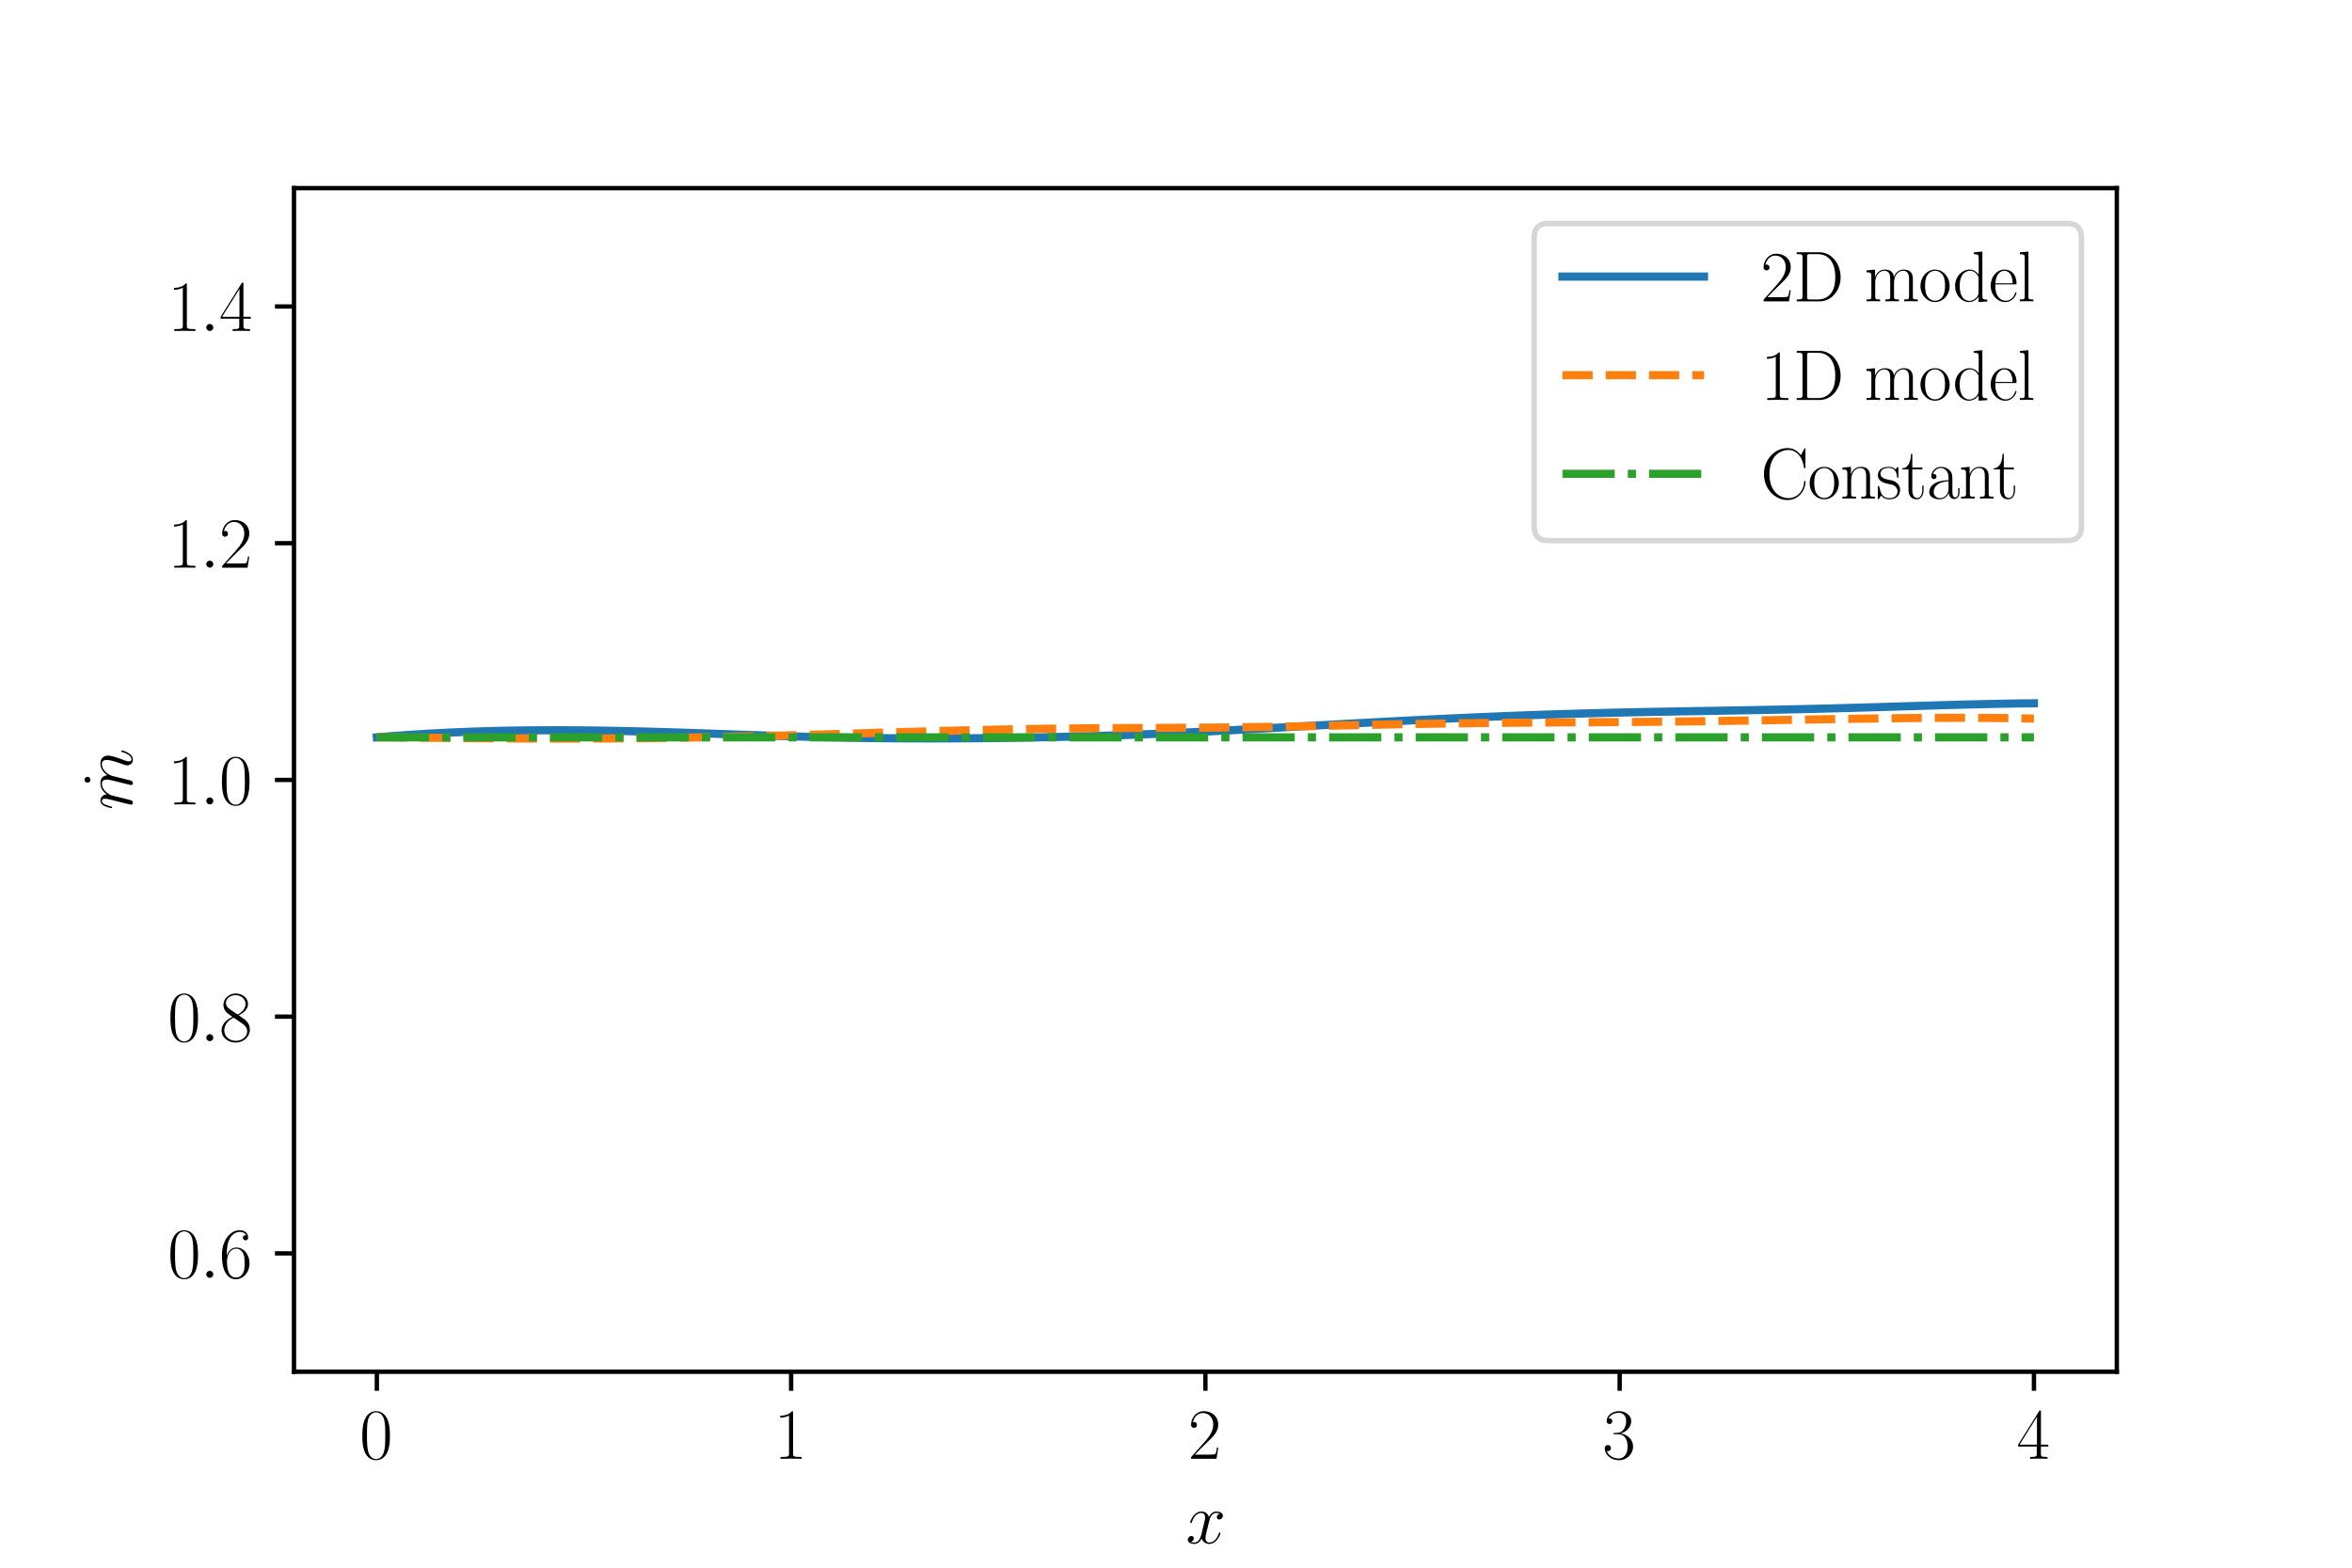<?xml version="1.0" encoding="utf-8" standalone="no"?>
<!DOCTYPE svg PUBLIC "-//W3C//DTD SVG 1.1//EN"
  "http://www.w3.org/Graphics/SVG/1.1/DTD/svg11.dtd">
<svg xmlns:xlink="http://www.w3.org/1999/xlink" width="432pt" height="288pt" viewBox="0 0 432 288" xmlns="http://www.w3.org/2000/svg" version="1.1">
 <defs>
  <style type="text/css">*{stroke-linejoin: round; stroke-linecap: butt}</style>
 </defs>
 <g id="figure_1">
  <g id="patch_1">
   <path d="M 0 288 
L 432 288 
L 432 0 
L 0 0 
z
" style="fill: #ffffff"/>
  </g>
  <g id="axes_1">
   <g id="patch_2">
    <path d="M 54 252 
L 388.8 252 
L 388.8 34.56 
L 54 34.56 
z
" style="fill: #ffffff"/>
   </g>
   <g id="matplotlib.axis_1">
    <g id="xtick_1">
     <g id="line2d_1">
      <defs>
       <path id="m8428a81f7f" d="M 0 0 
L 0 3.5 
" style="stroke: #000000; stroke-width: 0.8"/>
      </defs>
      <g>
       <use xlink:href="#m8428a81f7f" x="69.218" y="252" style="stroke: #000000; stroke-width: 0.8"/>
      </g>
     </g>
     <g id="text_1">
      <!-- $\mathdefault{0}$ -->
      <g transform="translate(66.048 267.994) scale(0.13 -0.13)">
       <defs>
        <path id="CMR17-30" d="M 2688 2038 
C 2688 2430 2682 3099 2413 3613 
C 2176 4063 1798 4224 1466 4224 
C 1158 4224 768 4082 525 3620 
C 269 3137 243 2539 243 2038 
C 243 1671 250 1112 448 623 
C 723 -39 1216 -128 1466 -128 
C 1760 -128 2208 -7 2470 604 
C 2662 1048 2688 1568 2688 2038 
z
M 1466 -26 
C 1056 -26 813 328 723 816 
C 653 1196 653 1749 653 2109 
C 653 2604 653 3015 736 3407 
C 858 3954 1216 4121 1466 4121 
C 1728 4121 2067 3947 2189 3420 
C 2272 3054 2278 2623 2278 2109 
C 2278 1691 2278 1176 2202 797 
C 2067 96 1690 -26 1466 -26 
z
" transform="scale(0.016)"/>
       </defs>
       <use xlink:href="#CMR17-30" transform="scale(0.996)"/>
      </g>
     </g>
    </g>
    <g id="xtick_2">
     <g id="line2d_2">
      <g>
       <use xlink:href="#m8428a81f7f" x="145.309" y="252" style="stroke: #000000; stroke-width: 0.8"/>
      </g>
     </g>
     <g id="text_2">
      <!-- $\mathdefault{1}$ -->
      <g transform="translate(142.139 267.994) scale(0.13 -0.13)">
       <defs>
        <path id="CMR17-31" d="M 1702 4083 
C 1702 4217 1696 4224 1606 4224 
C 1357 3927 979 3833 621 3820 
C 602 3820 570 3820 563 3808 
C 557 3795 557 3782 557 3648 
C 755 3648 1088 3686 1344 3839 
L 1344 467 
C 1344 243 1331 166 781 166 
L 589 166 
L 589 0 
C 896 6 1216 12 1523 12 
C 1830 12 2150 6 2458 0 
L 2458 166 
L 2266 166 
C 1715 166 1702 236 1702 467 
L 1702 4083 
z
" transform="scale(0.016)"/>
       </defs>
       <use xlink:href="#CMR17-31" transform="scale(0.996)"/>
      </g>
     </g>
    </g>
    <g id="xtick_3">
     <g id="line2d_3">
      <g>
       <use xlink:href="#m8428a81f7f" x="221.4" y="252" style="stroke: #000000; stroke-width: 0.8"/>
      </g>
     </g>
     <g id="text_3">
      <!-- $\mathdefault{2}$ -->
      <g transform="translate(218.23 267.994) scale(0.13 -0.13)">
       <defs>
        <path id="CMR17-32" d="M 2669 990 
L 2554 990 
C 2490 537 2438 460 2413 422 
C 2381 371 1920 371 1830 371 
L 602 371 
C 832 620 1280 1073 1824 1596 
C 2214 1966 2669 2400 2669 3033 
C 2669 3788 2067 4224 1395 4224 
C 691 4224 262 3603 262 3027 
C 262 2777 448 2745 525 2745 
C 589 2745 781 2783 781 3007 
C 781 3206 614 3264 525 3264 
C 486 3264 448 3257 422 3244 
C 544 3788 915 4057 1306 4057 
C 1862 4057 2227 3616 2227 3033 
C 2227 2477 1901 1998 1536 1583 
L 262 147 
L 262 0 
L 2515 0 
L 2669 990 
z
" transform="scale(0.016)"/>
       </defs>
       <use xlink:href="#CMR17-32" transform="scale(0.996)"/>
      </g>
     </g>
    </g>
    <g id="xtick_4">
     <g id="line2d_4">
      <g>
       <use xlink:href="#m8428a81f7f" x="297.491" y="252" style="stroke: #000000; stroke-width: 0.8"/>
      </g>
     </g>
     <g id="text_4">
      <!-- $\mathdefault{3}$ -->
      <g transform="translate(294.321 267.994) scale(0.13 -0.13)">
       <defs>
        <path id="CMR17-33" d="M 1414 2176 
C 1984 2176 2234 1673 2234 1094 
C 2234 322 1824 25 1453 25 
C 1114 25 563 193 390 691 
C 422 678 454 678 486 678 
C 640 678 755 780 755 947 
C 755 1132 614 1216 486 1216 
C 378 1216 211 1164 211 927 
C 211 335 787 -128 1466 -128 
C 2176 -128 2720 432 2720 1087 
C 2720 1718 2208 2176 1600 2246 
C 2086 2347 2554 2776 2554 3353 
C 2554 3856 2048 4224 1472 4224 
C 890 4224 378 3862 378 3347 
C 378 3123 544 3084 627 3084 
C 762 3084 877 3167 877 3334 
C 877 3500 762 3584 627 3584 
C 602 3584 570 3584 544 3571 
C 730 3999 1235 4076 1459 4076 
C 1683 4076 2106 3966 2106 3347 
C 2106 3167 2080 2851 1862 2574 
C 1670 2329 1453 2316 1242 2297 
C 1210 2297 1062 2284 1037 2284 
C 992 2278 966 2272 966 2227 
C 966 2182 973 2176 1101 2176 
L 1414 2176 
z
" transform="scale(0.016)"/>
       </defs>
       <use xlink:href="#CMR17-33" transform="scale(0.996)"/>
      </g>
     </g>
    </g>
    <g id="xtick_5">
     <g id="line2d_5">
      <g>
       <use xlink:href="#m8428a81f7f" x="373.582" y="252" style="stroke: #000000; stroke-width: 0.8"/>
      </g>
     </g>
     <g id="text_5">
      <!-- $\mathdefault{4}$ -->
      <g transform="translate(370.411 267.994) scale(0.13 -0.13)">
       <defs>
        <path id="CMR17-34" d="M 2150 4147 
C 2150 4281 2144 4288 2029 4288 
L 128 1254 
L 128 1088 
L 1779 1088 
L 1779 460 
C 1779 230 1766 166 1318 166 
L 1197 166 
L 1197 0 
C 1402 12 1747 12 1965 12 
C 2182 12 2528 12 2733 0 
L 2733 166 
L 2611 166 
C 2163 166 2150 230 2150 460 
L 2150 1088 
L 2803 1088 
L 2803 1254 
L 2150 1254 
L 2150 4147 
z
M 1798 3723 
L 1798 1254 
L 256 1254 
L 1798 3723 
z
" transform="scale(0.016)"/>
       </defs>
       <use xlink:href="#CMR17-34" transform="scale(0.996)"/>
      </g>
     </g>
    </g>
    <g id="text_6">
     <!-- $x$ -->
     <g transform="translate(217.797 283.506) scale(0.13 -0.13)">
      <defs>
       <path id="CMMI12-78" d="M 3034 2624 
C 2829 2585 2752 2431 2752 2310 
C 2752 2156 2874 2105 2963 2105 
C 3155 2105 3290 2271 3290 2444 
C 3290 2694 2982 2816 2714 2816 
C 2323 2816 2106 2451 2048 2329 
C 1901 2790 1504 2816 1389 2816 
C 736 2816 390 1993 390 1849 
C 390 1823 416 1790 461 1790 
C 512 1790 525 1829 538 1855 
C 755 2572 1184 2687 1370 2687 
C 1658 2687 1715 2438 1715 2284 
C 1715 2143 1677 1993 1600 1678 
L 1382 778 
C 1286 390 1101 64 762 64 
C 730 64 570 64 435 126 
C 666 166 717 358 717 435 
C 717 563 621 640 499 640 
C 346 640 179 505 179 300 
C 179 57 480 -64 755 -64 
C 1062 -64 1280 153 1414 415 
C 1517 64 1837 -64 2074 -64 
C 2726 -64 3072 751 3072 896 
C 3072 929 3046 955 3008 955 
C 2950 955 2944 922 2925 870 
C 2752 300 2381 64 2093 64 
C 1869 64 1747 204 1747 467 
C 1747 607 1773 712 1875 1146 
L 2099 2039 
C 2195 2425 2413 2687 2707 2687 
C 2720 2687 2899 2687 3034 2624 
z
" transform="scale(0.016)"/>
      </defs>
      <use xlink:href="#CMMI12-78" transform="scale(0.996)"/>
     </g>
    </g>
   </g>
   <g id="matplotlib.axis_2">
    <g id="ytick_1">
     <g id="line2d_6">
      <defs>
       <path id="meff8c06045" d="M 0 0 
L -3.5 0 
" style="stroke: #000000; stroke-width: 0.8"/>
      </defs>
      <g>
       <use xlink:href="#meff8c06045" x="54" y="230.256" style="stroke: #000000; stroke-width: 0.8"/>
      </g>
     </g>
     <g id="text_7">
      <!-- $\mathdefault{0.6}$ -->
      <g transform="translate(30.796 234.753) scale(0.13 -0.13)">
       <defs>
        <path id="CMMI12-3a" d="M 1178 307 
C 1178 492 1024 620 870 620 
C 685 620 557 467 557 313 
C 557 128 710 0 864 0 
C 1050 0 1178 153 1178 307 
z
" transform="scale(0.016)"/>
        <path id="CMR17-36" d="M 678 2198 
C 678 3712 1395 4076 1811 4076 
C 1946 4076 2272 4049 2400 3782 
C 2298 3782 2106 3782 2106 3558 
C 2106 3385 2246 3328 2336 3328 
C 2394 3328 2566 3353 2566 3571 
C 2566 3987 2246 4224 1805 4224 
C 1043 4224 243 3411 243 2011 
C 243 257 966 -128 1478 -128 
C 2099 -128 2688 431 2688 1295 
C 2688 2101 2170 2688 1517 2688 
C 1126 2688 838 2430 678 1979 
L 678 2198 
z
M 1478 25 
C 691 25 691 1212 691 1450 
C 691 1914 909 2585 1504 2585 
C 1613 2585 1926 2585 2138 2140 
C 2253 1889 2253 1624 2253 1302 
C 2253 954 2253 696 2118 438 
C 1978 173 1773 25 1478 25 
z
" transform="scale(0.016)"/>
       </defs>
       <use xlink:href="#CMR17-30" transform="scale(0.996)"/>
       <use xlink:href="#CMMI12-3a" transform="translate(45.69 0) scale(0.996)"/>
       <use xlink:href="#CMR17-36" transform="translate(72.788 0) scale(0.996)"/>
      </g>
     </g>
    </g>
    <g id="ytick_2">
     <g id="line2d_7">
      <g>
       <use xlink:href="#meff8c06045" x="54" y="186.768" style="stroke: #000000; stroke-width: 0.8"/>
      </g>
     </g>
     <g id="text_8">
      <!-- $\mathdefault{0.8}$ -->
      <g transform="translate(30.796 191.265) scale(0.13 -0.13)">
       <defs>
        <path id="CMR17-38" d="M 1741 2289 
C 2144 2494 2554 2803 2554 3298 
C 2554 3884 1990 4224 1472 4224 
C 890 4224 378 3800 378 3215 
C 378 3054 416 2777 666 2533 
C 730 2469 998 2276 1171 2154 
C 883 2006 211 1652 211 945 
C 211 282 838 -128 1459 -128 
C 2144 -128 2720 366 2720 1022 
C 2720 1607 2330 1877 2074 2051 
L 1741 2289 
z
M 902 2855 
C 851 2887 595 3086 595 3388 
C 595 3781 998 4076 1459 4076 
C 1965 4076 2336 3716 2336 3298 
C 2336 2700 1670 2359 1638 2359 
C 1632 2359 1626 2359 1574 2398 
L 902 2855 
z
M 2080 1536 
C 2176 1466 2483 1253 2483 861 
C 2483 385 2010 25 1472 25 
C 890 25 448 443 448 951 
C 448 1459 838 1884 1280 2083 
L 2080 1536 
z
" transform="scale(0.016)"/>
       </defs>
       <use xlink:href="#CMR17-30" transform="scale(0.996)"/>
       <use xlink:href="#CMMI12-3a" transform="translate(45.69 0) scale(0.996)"/>
       <use xlink:href="#CMR17-38" transform="translate(72.788 0) scale(0.996)"/>
      </g>
     </g>
    </g>
    <g id="ytick_3">
     <g id="line2d_8">
      <g>
       <use xlink:href="#meff8c06045" x="54" y="143.28" style="stroke: #000000; stroke-width: 0.8"/>
      </g>
     </g>
     <g id="text_9">
      <!-- $\mathdefault{1.0}$ -->
      <g transform="translate(30.796 147.777) scale(0.13 -0.13)">
       <use xlink:href="#CMR17-31" transform="scale(0.996)"/>
       <use xlink:href="#CMMI12-3a" transform="translate(45.69 0) scale(0.996)"/>
       <use xlink:href="#CMR17-30" transform="translate(72.788 0) scale(0.996)"/>
      </g>
     </g>
    </g>
    <g id="ytick_4">
     <g id="line2d_9">
      <g>
       <use xlink:href="#meff8c06045" x="54" y="99.792" style="stroke: #000000; stroke-width: 0.8"/>
      </g>
     </g>
     <g id="text_10">
      <!-- $\mathdefault{1.2}$ -->
      <g transform="translate(30.796 104.289) scale(0.13 -0.13)">
       <use xlink:href="#CMR17-31" transform="scale(0.996)"/>
       <use xlink:href="#CMMI12-3a" transform="translate(45.69 0) scale(0.996)"/>
       <use xlink:href="#CMR17-32" transform="translate(72.788 0) scale(0.996)"/>
      </g>
     </g>
    </g>
    <g id="ytick_5">
     <g id="line2d_10">
      <g>
       <use xlink:href="#meff8c06045" x="54" y="56.304" style="stroke: #000000; stroke-width: 0.8"/>
      </g>
     </g>
     <g id="text_11">
      <!-- $\mathdefault{1.4}$ -->
      <g transform="translate(30.796 60.801) scale(0.13 -0.13)">
       <use xlink:href="#CMR17-31" transform="scale(0.996)"/>
       <use xlink:href="#CMMI12-3a" transform="translate(45.69 0) scale(0.996)"/>
       <use xlink:href="#CMR17-34" transform="translate(72.788 0) scale(0.996)"/>
      </g>
     </g>
    </g>
    <g id="text_12">
     <!-- $\dot{m}$ -->
     <g transform="translate(24.278 148.826) rotate(-90) scale(0.13 -0.13)">
      <defs>
       <path id="CMR17-5f" d="M 1056 3961 
C 1056 4115 934 4224 800 4224 
C 646 4224 538 4102 538 3961 
C 538 3807 659 3699 794 3699 
C 947 3699 1056 3820 1056 3961 
z
" transform="scale(0.016)"/>
       <path id="CMMI12-6d" d="M 1318 1870 
C 1331 1909 1491 2228 1728 2432 
C 1894 2585 2112 2687 2362 2687 
C 2618 2687 2707 2496 2707 2241 
C 2707 2202 2707 2075 2630 1775 
L 2470 1117 
C 2419 925 2298 453 2285 383 
C 2259 287 2221 121 2221 95 
C 2221 6 2291 -64 2387 -64 
C 2579 -64 2611 83 2669 313 
L 3053 1838 
C 3066 1890 3398 2687 4102 2687 
C 4358 2687 4448 2496 4448 2241 
C 4448 1883 4198 1187 4058 804 
C 4000 651 3968 568 3968 453 
C 3968 166 4166 -64 4474 -64 
C 5069 -64 5293 874 5293 913 
C 5293 945 5267 970 5229 970 
C 5171 970 5165 951 5133 842 
C 4986 332 4749 64 4493 64 
C 4429 64 4326 70 4326 274 
C 4326 440 4403 645 4429 715 
C 4544 1021 4832 1775 4832 2145 
C 4832 2528 4608 2816 4122 2816 
C 3693 2816 3347 2573 3091 2196 
C 3072 2541 2861 2816 2381 2816 
C 1811 2816 1510 2413 1395 2253 
C 1376 2617 1114 2816 832 2816 
C 646 2816 499 2726 378 2483 
C 262 2253 173 1864 173 1838 
C 173 1813 198 1781 243 1781 
C 294 1781 301 1787 339 1934 
C 435 2311 557 2687 813 2687 
C 960 2687 1011 2585 1011 2394 
C 1011 2253 947 2004 902 1807 
L 723 1117 
C 698 996 627 708 595 593 
C 550 427 480 127 480 95 
C 480 6 550 -64 646 -64 
C 723 -64 813 -26 864 70 
C 877 102 934 325 966 453 
L 1107 1028 
L 1318 1870 
z
" transform="scale(0.016)"/>
      </defs>
      <use xlink:href="#CMR17-5f" transform="translate(30.228 0.006) scale(0.996)"/>
      <use xlink:href="#CMMI12-6d" transform="scale(0.996)"/>
     </g>
    </g>
   </g>
   <g id="line2d_11">
    <path d="M 69.218 135.46 
L 72.293 135.212 
L 75.367 134.992 
L 78.441 134.799 
L 81.516 134.633 
L 84.59 134.493 
L 87.664 134.379 
L 90.739 134.29 
L 93.813 134.224 
L 96.888 134.181 
L 99.962 134.159 
L 103.036 134.157 
L 106.111 134.173 
L 109.185 134.206 
L 112.26 134.254 
L 115.334 134.317 
L 118.408 134.392 
L 121.483 134.477 
L 124.557 134.572 
L 127.631 134.673 
L 130.706 134.778 
L 133.78 134.886 
L 136.855 134.993 
L 139.929 135.098 
L 143.003 135.198 
L 146.078 135.291 
L 149.152 135.376 
L 152.226 135.45 
L 155.301 135.514 
L 158.375 135.565 
L 161.45 135.605 
L 164.524 135.633 
L 167.598 135.649 
L 170.673 135.655 
L 173.747 135.65 
L 176.821 135.635 
L 179.896 135.611 
L 182.97 135.579 
L 186.045 135.539 
L 189.119 135.49 
L 192.193 135.432 
L 195.268 135.365 
L 198.342 135.29 
L 201.417 135.204 
L 204.491 135.108 
L 207.565 135.002 
L 210.64 134.885 
L 213.714 134.758 
L 216.788 134.621 
L 219.863 134.475 
L 222.937 134.321 
L 226.012 134.161 
L 229.086 133.995 
L 232.16 133.825 
L 235.235 133.653 
L 238.309 133.479 
L 241.383 133.306 
L 244.458 133.134 
L 247.532 132.963 
L 250.607 132.795 
L 253.681 132.631 
L 256.755 132.47 
L 259.83 132.313 
L 262.904 132.161 
L 265.979 132.014 
L 269.053 131.873 
L 272.127 131.738 
L 275.202 131.609 
L 278.276 131.487 
L 281.35 131.373 
L 284.425 131.267 
L 287.499 131.169 
L 290.574 131.08 
L 293.648 130.998 
L 296.722 130.923 
L 299.797 130.855 
L 302.871 130.793 
L 305.945 130.735 
L 309.02 130.681 
L 312.094 130.628 
L 315.169 130.577 
L 318.243 130.524 
L 321.317 130.469 
L 324.392 130.411 
L 327.466 130.349 
L 330.54 130.282 
L 333.615 130.21 
L 336.689 130.133 
L 339.764 130.051 
L 342.838 129.964 
L 345.912 129.875 
L 348.987 129.783 
L 352.061 129.69 
L 355.136 129.599 
L 358.21 129.51 
L 361.284 129.428 
L 364.359 129.353 
L 367.433 129.288 
L 370.507 129.236 
L 373.582 129.201 
" clip-path="url(#pad1b25dd18)" style="fill: none; stroke: #1f77b4; stroke-width: 1.5; stroke-linecap: square"/>
   </g>
   <g id="line2d_12">
    <path d="M 69.218 135.458 
L 72.293 135.482 
L 75.367 135.507 
L 78.441 135.535 
L 81.516 135.562 
L 84.59 135.589 
L 87.664 135.614 
L 90.739 135.636 
L 93.813 135.655 
L 96.888 135.67 
L 99.962 135.68 
L 103.036 135.684 
L 106.111 135.682 
L 109.185 135.674 
L 112.26 135.659 
L 115.334 135.637 
L 118.408 135.609 
L 121.483 135.572 
L 124.557 135.53 
L 127.631 135.48 
L 130.706 135.424 
L 133.78 135.361 
L 136.855 135.293 
L 139.929 135.22 
L 143.003 135.143 
L 146.078 135.062 
L 149.152 134.977 
L 152.226 134.89 
L 155.301 134.801 
L 158.375 134.71 
L 161.45 134.619 
L 164.524 134.529 
L 167.598 134.439 
L 170.673 134.352 
L 173.747 134.268 
L 176.821 134.188 
L 179.896 134.113 
L 182.97 134.044 
L 186.045 133.982 
L 189.119 133.928 
L 192.193 133.881 
L 195.268 133.842 
L 198.342 133.81 
L 201.417 133.784 
L 204.491 133.764 
L 207.565 133.748 
L 210.64 133.733 
L 213.714 133.719 
L 216.788 133.703 
L 219.863 133.684 
L 222.937 133.659 
L 226.012 133.629 
L 229.086 133.591 
L 232.16 133.547 
L 235.235 133.496 
L 238.309 133.44 
L 241.383 133.379 
L 244.458 133.315 
L 247.532 133.249 
L 250.607 133.184 
L 253.681 133.12 
L 256.755 133.06 
L 259.83 133.003 
L 262.904 132.952 
L 265.979 132.906 
L 269.053 132.865 
L 272.127 132.83 
L 275.202 132.8 
L 278.276 132.774 
L 281.35 132.752 
L 284.425 132.731 
L 287.499 132.712 
L 290.574 132.694 
L 293.648 132.674 
L 296.722 132.653 
L 299.797 132.63 
L 302.871 132.603 
L 305.945 132.574 
L 309.02 132.54 
L 312.094 132.503 
L 315.169 132.462 
L 318.243 132.417 
L 321.317 132.37 
L 324.392 132.32 
L 327.466 132.268 
L 330.54 132.216 
L 333.615 132.163 
L 336.689 132.111 
L 339.764 132.061 
L 342.838 132.015 
L 345.912 131.972 
L 348.987 131.936 
L 352.061 131.906 
L 355.136 131.885 
L 358.21 131.874 
L 361.284 131.873 
L 364.359 131.885 
L 367.433 131.911 
L 370.507 131.952 
L 373.582 132.01 
" clip-path="url(#pad1b25dd18)" style="fill: none; stroke-dasharray: 5.55,2.4; stroke-dashoffset: 0; stroke: #ff7f0e; stroke-width: 1.5"/>
   </g>
   <g id="line2d_13">
    <path d="M 69.218 135.458 
L 72.293 135.458 
L 75.367 135.458 
L 78.441 135.458 
L 81.516 135.458 
L 84.59 135.458 
L 87.664 135.458 
L 90.739 135.458 
L 93.813 135.458 
L 96.888 135.458 
L 99.962 135.458 
L 103.036 135.458 
L 106.111 135.458 
L 109.185 135.458 
L 112.26 135.458 
L 115.334 135.458 
L 118.408 135.458 
L 121.483 135.458 
L 124.557 135.458 
L 127.631 135.458 
L 130.706 135.458 
L 133.78 135.458 
L 136.855 135.458 
L 139.929 135.458 
L 143.003 135.458 
L 146.078 135.458 
L 149.152 135.458 
L 152.226 135.458 
L 155.301 135.458 
L 158.375 135.458 
L 161.45 135.458 
L 164.524 135.458 
L 167.598 135.458 
L 170.673 135.458 
L 173.747 135.458 
L 176.821 135.458 
L 179.896 135.458 
L 182.97 135.458 
L 186.045 135.458 
L 189.119 135.458 
L 192.193 135.458 
L 195.268 135.458 
L 198.342 135.458 
L 201.417 135.458 
L 204.491 135.458 
L 207.565 135.458 
L 210.64 135.458 
L 213.714 135.458 
L 216.788 135.458 
L 219.863 135.458 
L 222.937 135.458 
L 226.012 135.458 
L 229.086 135.458 
L 232.16 135.458 
L 235.235 135.458 
L 238.309 135.458 
L 241.383 135.458 
L 244.458 135.458 
L 247.532 135.458 
L 250.607 135.458 
L 253.681 135.458 
L 256.755 135.458 
L 259.83 135.458 
L 262.904 135.458 
L 265.979 135.458 
L 269.053 135.458 
L 272.127 135.458 
L 275.202 135.458 
L 278.276 135.458 
L 281.35 135.458 
L 284.425 135.458 
L 287.499 135.458 
L 290.574 135.458 
L 293.648 135.458 
L 296.722 135.458 
L 299.797 135.458 
L 302.871 135.458 
L 305.945 135.458 
L 309.02 135.458 
L 312.094 135.458 
L 315.169 135.458 
L 318.243 135.458 
L 321.317 135.458 
L 324.392 135.458 
L 327.466 135.458 
L 330.54 135.458 
L 333.615 135.458 
L 336.689 135.458 
L 339.764 135.458 
L 342.838 135.458 
L 345.912 135.458 
L 348.987 135.458 
L 352.061 135.458 
L 355.136 135.458 
L 358.21 135.458 
L 361.284 135.458 
L 364.359 135.458 
L 367.433 135.458 
L 370.507 135.458 
L 373.582 135.458 
" clip-path="url(#pad1b25dd18)" style="fill: none; stroke-dasharray: 9.6,2.4,1.5,2.4; stroke-dashoffset: 0; stroke: #2ca02c; stroke-width: 1.5"/>
   </g>
   <g id="patch_3">
    <path d="M 54 252 
L 54 34.56 
" style="fill: none; stroke: #000000; stroke-width: 0.8; stroke-linejoin: miter; stroke-linecap: square"/>
   </g>
   <g id="patch_4">
    <path d="M 388.8 252 
L 388.8 34.56 
" style="fill: none; stroke: #000000; stroke-width: 0.8; stroke-linejoin: miter; stroke-linecap: square"/>
   </g>
   <g id="patch_5">
    <path d="M 54 252 
L 388.8 252 
" style="fill: none; stroke: #000000; stroke-width: 0.8; stroke-linejoin: miter; stroke-linecap: square"/>
   </g>
   <g id="patch_6">
    <path d="M 54 34.56 
L 388.8 34.56 
" style="fill: none; stroke: #000000; stroke-width: 0.8; stroke-linejoin: miter; stroke-linecap: square"/>
   </g>
   <g id="legend_1">
    <g id="patch_7">
     <path d="M 284.382 99.315 
L 379.7 99.315 
Q 382.3 99.315 382.3 96.715 
L 382.3 43.66 
Q 382.3 41.06 379.7 41.06 
L 284.382 41.06 
Q 281.782 41.06 281.782 43.66 
L 281.782 96.715 
Q 281.782 99.315 284.382 99.315 
z
" style="fill: #ffffff; opacity: 0.8; stroke: #cccccc; stroke-linejoin: miter"/>
    </g>
    <g id="line2d_14">
     <path d="M 286.982 50.81 
L 299.982 50.81 
L 312.982 50.81 
" style="fill: none; stroke: #1f77b4; stroke-width: 1.5; stroke-linecap: square"/>
    </g>
    <g id="text_13">
     <!-- 2D model -->
     <g transform="translate(323.382 55.36) scale(0.13 -0.13)">
      <defs>
       <path id="CMR17-44" d="M 333 4352 
L 333 4185 
C 774 4185 845 4185 845 3898 
L 845 453 
C 845 166 774 166 333 166 
L 333 0 
L 2368 0 
C 3398 0 4224 943 4224 2140 
C 4224 3344 3411 4352 2368 4352 
L 333 4352 
z
M 1523 166 
C 1267 166 1254 198 1254 414 
L 1254 3936 
C 1254 4153 1267 4185 1523 4185 
L 2240 4185 
C 2771 4185 3750 3873 3750 2140 
C 3750 1242 3488 879 3366 707 
C 3213 510 2848 166 2240 166 
L 1523 166 
z
" transform="scale(0.016)"/>
       <path id="CMR17-6d" d="M 4326 1954 
C 4326 2276 4269 2816 3507 2816 
C 3072 2816 2771 2520 2656 2173 
L 2650 2173 
C 2573 2700 2195 2816 1837 2816 
C 1331 2816 1069 2424 973 2166 
L 966 2166 
L 966 2816 
L 211 2745 
L 211 2578 
C 589 2578 646 2540 646 2231 
L 646 443 
C 646 198 621 166 211 166 
L 211 0 
C 365 12 646 12 813 12 
C 979 12 1267 12 1421 0 
L 1421 166 
C 1011 166 986 192 986 443 
L 986 1678 
C 986 2269 1344 2713 1792 2713 
C 2266 2713 2317 2289 2317 1980 
L 2317 443 
C 2317 198 2291 166 1882 166 
L 1882 0 
C 2035 12 2317 12 2483 12 
C 2650 12 2938 12 3091 0 
L 3091 166 
C 2682 166 2656 192 2656 443 
L 2656 1678 
C 2656 2269 3014 2713 3462 2713 
C 3936 2713 3987 2289 3987 1980 
L 3987 443 
C 3987 198 3962 166 3552 166 
L 3552 0 
C 3706 12 3987 12 4154 12 
C 4320 12 4608 12 4762 0 
L 4762 166 
C 4352 166 4326 192 4326 443 
L 4326 1954 
z
" transform="scale(0.016)"/>
       <path id="CMR17-6f" d="M 2758 1356 
C 2758 2176 2163 2816 1466 2816 
C 768 2816 173 2176 173 1356 
C 173 550 768 -64 1466 -64 
C 2163 -64 2758 550 2758 1356 
z
M 1466 51 
C 1165 51 909 230 762 480 
C 602 768 582 1126 582 1408 
C 582 1676 595 2009 762 2297 
C 890 2508 1139 2713 1466 2713 
C 1754 2713 1997 2553 2150 2329 
C 2349 2028 2349 1606 2349 1408 
C 2349 1158 2336 774 2163 467 
C 1984 172 1709 51 1466 51 
z
" transform="scale(0.016)"/>
       <path id="CMR17-64" d="M 1869 4345 
L 1869 4179 
C 2246 4179 2304 4141 2304 3843 
L 2304 2371 
C 2278 2403 2016 2816 1498 2816 
C 845 2816 211 2228 211 1376 
C 211 529 806 -64 1434 -64 
C 1978 -64 2259 361 2291 406 
L 2291 -64 
L 3066 -13 
L 3066 154 
C 2688 154 2630 193 2630 503 
L 2630 4416 
L 1869 4345 
z
M 2291 762 
C 2291 568 2176 393 2029 264 
C 1811 70 1594 38 1472 38 
C 1286 38 621 135 621 1369 
C 621 2636 1363 2713 1530 2713 
C 1824 2713 2061 2545 2208 2313 
C 2291 2177 2291 2157 2291 2041 
L 2291 762 
z
" transform="scale(0.016)"/>
       <path id="CMR17-65" d="M 2438 1503 
C 2464 1529 2464 1542 2464 1606 
C 2464 2251 2118 2816 1389 2816 
C 710 2816 173 2175 173 1394 
C 173 554 781 -64 1459 -64 
C 2176 -64 2458 619 2458 755 
C 2458 800 2419 800 2406 800 
C 2362 800 2355 787 2330 709 
C 2189 270 1837 51 1504 51 
C 1229 51 954 206 781 490 
C 582 819 582 1200 582 1503 
L 2438 1503 
z
M 589 1600 
C 634 2511 1126 2713 1382 2713 
C 1818 2713 2112 2308 2118 1600 
L 589 1600 
z
" transform="scale(0.016)"/>
       <path id="CMR17-6c" d="M 979 4416 
L 218 4345 
L 218 4179 
C 595 4179 653 4141 653 3835 
L 653 439 
C 653 198 627 166 218 166 
L 218 0 
C 371 12 653 12 813 12 
C 979 12 1261 12 1414 0 
L 1414 166 
C 1005 166 979 191 979 439 
L 979 4416 
z
" transform="scale(0.016)"/>
      </defs>
      <use xlink:href="#CMR17-32" transform="scale(0.996)"/>
      <use xlink:href="#CMR17-44" transform="translate(45.69 0) scale(0.996)"/>
      <use xlink:href="#CMR17-6d" transform="translate(146.16 0) scale(0.996)"/>
      <use xlink:href="#CMR17-6f" transform="translate(223.08 0) scale(0.996)"/>
      <use xlink:href="#CMR17-64" transform="translate(271.373 0) scale(0.996)"/>
      <use xlink:href="#CMR17-65" transform="translate(322.268 0) scale(0.996)"/>
      <use xlink:href="#CMR17-6c" transform="translate(362.754 0) scale(0.996)"/>
     </g>
    </g>
    <g id="line2d_15">
     <path d="M 286.982 68.928 
L 299.982 68.928 
L 312.982 68.928 
" style="fill: none; stroke-dasharray: 5.55,2.4; stroke-dashoffset: 0; stroke: #ff7f0e; stroke-width: 1.5"/>
    </g>
    <g id="text_14">
     <!-- 1D model -->
     <g transform="translate(323.382 73.478) scale(0.13 -0.13)">
      <use xlink:href="#CMR17-31" transform="scale(0.996)"/>
      <use xlink:href="#CMR17-44" transform="translate(45.69 0) scale(0.996)"/>
      <use xlink:href="#CMR17-6d" transform="translate(146.16 0) scale(0.996)"/>
      <use xlink:href="#CMR17-6f" transform="translate(223.08 0) scale(0.996)"/>
      <use xlink:href="#CMR17-64" transform="translate(271.373 0) scale(0.996)"/>
      <use xlink:href="#CMR17-65" transform="translate(322.268 0) scale(0.996)"/>
      <use xlink:href="#CMR17-6c" transform="translate(362.754 0) scale(0.996)"/>
     </g>
    </g>
    <g id="line2d_16">
     <path d="M 286.982 87.047 
L 299.982 87.047 
L 312.982 87.047 
" style="fill: none; stroke-dasharray: 9.6,2.4,1.5,2.4; stroke-dashoffset: 0; stroke: #2ca02c; stroke-width: 1.5"/>
    </g>
    <g id="text_15">
     <!-- Constant -->
     <g transform="translate(323.382 91.597) scale(0.13 -0.13)">
      <defs>
       <path id="CMR17-43" d="M 3974 4351 
C 3974 4467 3968 4473 3930 4473 
C 3904 4473 3898 4467 3853 4390 
L 3571 3849 
C 3258 4249 2874 4480 2381 4480 
C 1286 4480 294 3507 294 2179 
C 294 837 1286 -128 2387 -128 
C 3366 -128 3974 741 3974 1482 
C 3974 1547 3974 1573 3917 1573 
C 3866 1573 3866 1553 3859 1495 
C 3808 592 3168 38 2477 38 
C 1824 38 781 502 781 2179 
C 781 3862 1843 4313 2464 4313 
C 3187 4313 3712 3681 3834 2785 
C 3846 2707 3846 2695 3904 2695 
C 3974 2695 3974 2707 3974 2824 
L 3974 4351 
z
" transform="scale(0.016)"/>
       <path id="CMR17-6e" d="M 2656 1954 
C 2656 2282 2592 2816 1837 2816 
C 1331 2816 1069 2424 973 2166 
L 966 2166 
L 966 2816 
L 211 2745 
L 211 2578 
C 589 2578 646 2540 646 2231 
L 646 443 
C 646 198 621 166 211 166 
L 211 0 
C 365 12 646 12 813 12 
C 979 12 1267 12 1421 0 
L 1421 166 
C 1011 166 986 192 986 443 
L 986 1678 
C 986 2269 1344 2713 1792 2713 
C 2266 2713 2317 2289 2317 1980 
L 2317 443 
C 2317 198 2291 166 1882 166 
L 1882 0 
C 2035 12 2317 12 2483 12 
C 2650 12 2938 12 3091 0 
L 3091 166 
C 2682 166 2656 192 2656 443 
L 2656 1954 
z
" transform="scale(0.016)"/>
       <path id="CMR17-73" d="M 1978 2688 
C 1978 2803 1971 2809 1933 2809 
C 1907 2809 1901 2803 1824 2707 
C 1805 2681 1747 2617 1728 2592 
C 1523 2809 1235 2816 1126 2816 
C 416 2816 160 2444 160 2073 
C 160 1497 813 1363 998 1324 
C 1402 1241 1542 1216 1677 1100 
C 1760 1024 1901 883 1901 652 
C 1901 384 1747 38 1158 38 
C 602 38 403 460 288 1024 
C 269 1113 269 1120 218 1120 
C 166 1120 160 1113 160 985 
L 160 64 
C 160 -52 166 -58 205 -58 
C 237 -58 243 -52 275 0 
C 314 57 410 211 448 275 
C 576 102 800 -64 1158 -64 
C 1792 -64 2131 281 2131 780 
C 2131 1107 1958 1280 1875 1356 
C 1683 1555 1459 1600 1190 1651 
C 838 1728 390 1817 390 2208 
C 390 2374 480 2726 1126 2726 
C 1811 2726 1850 2086 1862 1881 
C 1869 1849 1901 1843 1920 1843 
C 1978 1843 1978 1862 1978 1971 
L 1978 2688 
z
" transform="scale(0.016)"/>
       <path id="CMR17-74" d="M 966 2585 
L 1862 2585 
L 1862 2752 
L 966 2752 
L 966 3968 
L 851 3968 
C 838 3292 614 2700 70 2687 
L 70 2585 
L 627 2585 
L 627 778 
C 627 655 627 -64 1370 -64 
C 1747 -64 1965 308 1965 784 
L 1965 1151 
L 1850 1151 
L 1850 790 
C 1850 347 1677 51 1408 51 
C 1222 51 966 179 966 765 
L 966 2585 
z
" transform="scale(0.016)"/>
       <path id="CMR17-61" d="M 2304 1656 
C 2304 2048 2304 2275 2035 2534 
C 1798 2751 1523 2816 1306 2816 
C 800 2816 435 2408 435 1977 
C 435 1740 627 1728 666 1728 
C 749 1728 896 1779 896 1958 
C 896 2118 774 2188 666 2188 
C 640 2188 608 2182 589 2176 
C 723 2594 1069 2713 1293 2713 
C 1613 2713 1965 2421 1965 1875 
L 1965 1632 
C 1587 1619 1133 1568 774 1373 
C 371 1147 256 822 256 576 
C 256 77 832 -64 1171 -64 
C 1523 -64 1850 135 1990 505 
C 2003 219 2182 -39 2464 -39 
C 2598 -39 2938 51 2938 563 
L 2938 926 
L 2822 926 
L 2822 557 
C 2822 161 2650 109 2566 109 
C 2304 109 2304 446 2304 732 
L 2304 1656 
z
M 1965 887 
C 1965 323 1568 38 1216 38 
C 896 38 646 278 646 576 
C 646 771 730 1114 1101 1322 
C 1408 1497 1760 1523 1965 1536 
L 1965 887 
z
" transform="scale(0.016)"/>
      </defs>
      <use xlink:href="#CMR17-43" transform="scale(0.996)"/>
      <use xlink:href="#CMR17-6f" transform="translate(66.51 0) scale(0.996)"/>
      <use xlink:href="#CMR17-6e" transform="translate(112.2 0) scale(0.996)"/>
      <use xlink:href="#CMR17-73" transform="translate(163.096 0) scale(0.996)"/>
      <use xlink:href="#CMR17-74" transform="translate(198.897 0) scale(0.996)"/>
      <use xlink:href="#CMR17-61" transform="translate(234.178 0) scale(0.996)"/>
      <use xlink:href="#CMR17-6e" transform="translate(279.868 0) scale(0.996)"/>
      <use xlink:href="#CMR17-74" transform="translate(328.161 0) scale(0.996)"/>
     </g>
    </g>
   </g>
  </g>
 </g>
 <defs>
  <clipPath id="pad1b25dd18">
   <rect x="54" y="34.56" width="334.8" height="217.44"/>
  </clipPath>
 </defs>
</svg>

